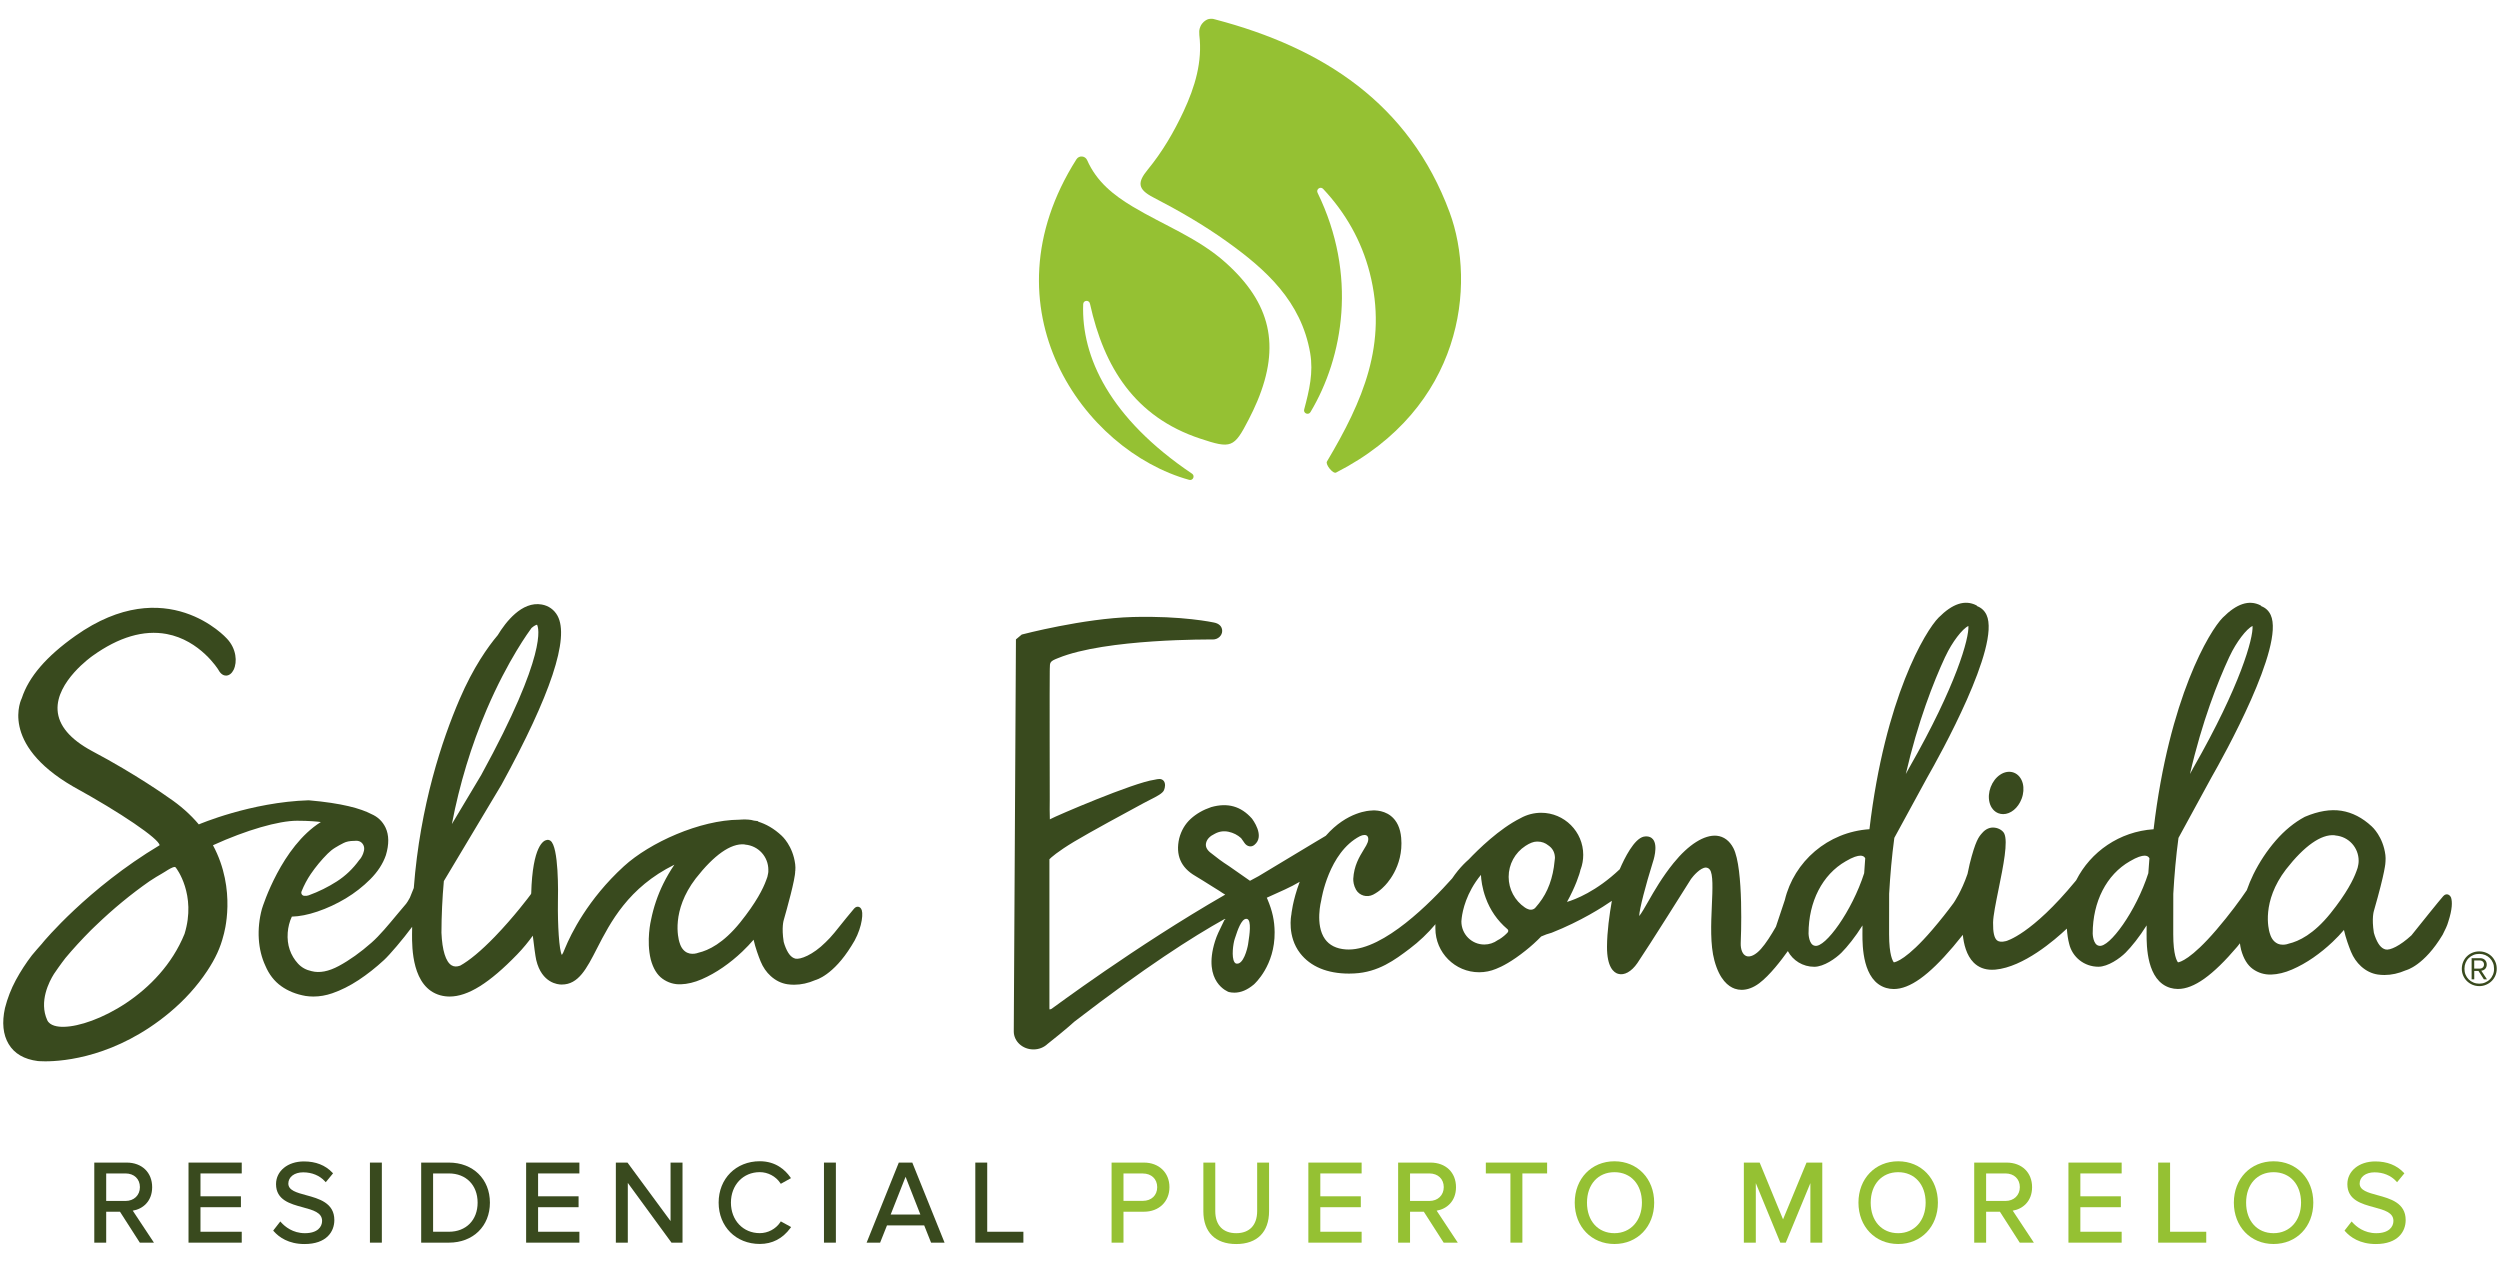 <?xml version="1.0" encoding="utf-8"?>
<!-- Generator: Adobe Illustrator 26.5.0, SVG Export Plug-In . SVG Version: 6.00 Build 0)  -->
<svg version="1.1" id="Capa_1" xmlns="http://www.w3.org/2000/svg" xmlns:xlink="http://www.w3.org/1999/xlink" x="0px" y="0px"
	 viewBox="0 0 520.5 262.94" style="enable-background:new 0 0 520.5 262.94;" xml:space="preserve">
<style type="text/css">
	.st0{fill:#95C133;}
	.st1{fill:#394A1E;}
</style>
<g>
	<g>
		<path class="st0" d="M224.11,33.17c0.54-0.86,1.82-0.76,2.23,0.17c2,4.53,5.51,7.28,9.46,9.66c6.48,3.9,13.69,6.56,19.43,11.73
			c9.33,8.39,11.38,17.22,6.54,28.8c-0.54,1.3-1.16,2.57-1.8,3.82c-3.05,5.92-3.62,6.12-10.12,3.96
			c-13.57-4.51-20-14.84-22.91-28.05c0-0.01,0-0.02-0.01-0.03c-0.17-0.84-1.38-0.76-1.41,0.1c-0.42,10.95,5.52,23.74,22.66,35.29
			c0.67,0.45,0.2,1.5-0.58,1.29C225.55,93.82,204.45,64.19,224.11,33.17z"/>
		<path class="st0" d="M249.68,6.54l0.02,0.77c0.67,5.56-0.91,10.78-3.26,15.83c-2.03,4.35-4.45,8.49-7.49,12.19
			c-2.15,2.62-2.15,4.05,1.15,5.76c5.26,2.72,10.45,5.71,15.26,9.15c8.2,5.86,15.56,12.48,17.42,23.27
			c0.69,4.02-0.18,7.75-1.25,11.74c-0.22,0.8,0.88,1.26,1.31,0.55c6.84-11.43,9.82-28.55,1.48-45.66c-0.36-0.74,0.6-1.41,1.16-0.81
			c4.63,4.94,7.97,10.75,9.69,17.43c3.8,14.81-1.41,26.71-8.9,39.33c-0.36,0.61,1.26,2.63,1.9,2.3
			c26.35-13.46,29.24-39.08,23.63-54.21c-8.4-22.66-26.4-34.23-48.71-40.11c-0.15-0.04-0.31-0.08-0.46-0.12c0,0,0,0,0,0
			c-0.04-0.01-0.07-0.01-0.11-0.02c-0.1-0.01-0.21-0.02-0.31-0.02c-0.24,0-0.47,0.03-0.69,0.09c-0.24,0.09-0.8,0.34-1.25,0.93
			C249.76,5.6,249.69,6.29,249.68,6.54"/>
	</g>
	<g>
		<path class="st1" d="M31.68,247.17c0-3.06-2.13-5.12-5.31-5.12h-6.74v16.67h2.48v-6.44h2.87l4.06,6.33l0.07,0.11h2.94l-4.41-6.66
			C29.71,251.73,31.68,250.13,31.68,247.17z M22.11,250.04v-5.73h4.02c1.79,0,3,1.15,3,2.85c0,1.69-1.23,2.88-3,2.88H22.11z"/>
		<polygon class="st1" points="39.25,258.72 50.33,258.72 50.33,256.45 41.74,256.45 41.74,251.34 50.16,251.34 50.16,249.07 
			41.74,249.07 41.74,244.31 50.33,244.31 50.33,242.05 39.25,242.05 		"/>
		<path class="st1" d="M63.75,248.84c-2-0.54-3.72-1.01-3.72-2.42c0-1.38,1.27-2.34,3.09-2.34c1.82,0,3.42,0.66,4.52,1.86l0.18,0.2
			l1.52-1.85l-0.14-0.15c-1.47-1.55-3.46-2.33-5.93-2.33c-3.36,0-5.8,1.99-5.8,4.73c0,3.3,2.95,4.11,5.55,4.81
			c2.17,0.59,4.04,1.1,4.04,2.84c0,1.24-0.94,2.56-3.58,2.56c-2.54,0-4.18-1.4-4.93-2.23l-0.19-0.21l-1.48,1.9l0.13,0.15
			c1.07,1.21,3.05,2.65,6.39,2.65c4.58,0,6.21-2.58,6.21-4.99C69.62,250.43,66.36,249.55,63.75,248.84z"/>
		<rect x="77.02" y="242.05" class="st1" width="2.48" height="16.67"/>
		<path class="st1" d="M93.46,242.05h-5.77v16.67h5.77c5.03,0,8.54-3.42,8.54-8.32C102,245.48,98.49,242.05,93.46,242.05z
			 M93.46,256.45h-3.29v-12.14h3.29c3.58,0,5.98,2.44,5.98,6.08C99.44,254.02,97.04,256.45,93.46,256.45z"/>
		<polygon class="st1" points="109.54,258.72 120.63,258.72 120.63,256.45 112.03,256.45 112.03,251.34 120.46,251.34 
			120.46,249.07 112.03,249.07 112.03,244.31 120.63,244.31 120.63,242.05 109.54,242.05 		"/>
		<polygon class="st1" points="139.61,254.23 130.71,242.14 130.64,242.05 128.22,242.05 128.22,258.72 130.71,258.72 
			130.71,246.28 139.73,258.62 139.8,258.72 142.1,258.72 142.1,242.05 139.61,242.05 		"/>
		<path class="st1" d="M162.44,254.49c-0.93,1.39-2.56,2.25-4.25,2.25c-3.48,0-6.01-2.67-6.01-6.35c0-3.68,2.53-6.35,6.01-6.35
			c1.68,0,3.31,0.86,4.25,2.25l0.12,0.18l2.12-1.18l-0.15-0.21c-1.07-1.51-3.03-3.31-6.34-3.31c-4.96,0-8.57,3.62-8.57,8.61
			c0,4.99,3.6,8.61,8.57,8.61c2.6,0,4.74-1.11,6.36-3.3l0.16-0.22l-2.15-1.18L162.44,254.49z"/>
		<rect x="171.55" y="242.05" class="st1" width="2.48" height="16.67"/>
		<path class="st1" d="M189.95,242.05h-2.82l-6.7,16.67h2.81l1.43-3.59h7.75l1.43,3.59h2.81L190,242.2L189.95,242.05z
			 M185.44,252.86l3.1-7.85l3.08,7.85H185.44z"/>
		<polygon class="st1" points="205.54,242.05 203.06,242.05 203.06,258.72 213.07,258.72 213.07,256.45 205.54,256.45 		"/>
		<path class="st0" d="M238.17,242.05h-6.74v16.67h2.48v-6.44h4.26c3.13,0,5.31-2.1,5.31-5.12
			C243.48,244.15,241.3,242.05,238.17,242.05z M237.93,250.02h-4.02v-5.7h4.02c1.79,0,3,1.15,3,2.85
			C240.93,248.87,239.72,250.02,237.93,250.02z"/>
		<path class="st0" d="M261.74,252.15c0,2.92-1.59,4.6-4.36,4.6c-2.77,0-4.36-1.68-4.36-4.6v-10.1h-2.48v10.14
			c0,4.33,2.49,6.82,6.84,6.82c4.35,0,6.84-2.49,6.84-6.84v-10.12h-2.48V252.15z"/>
		<polygon class="st0" points="272.4,258.72 283.49,258.72 283.49,256.45 274.89,256.45 274.89,251.34 283.32,251.34 283.32,249.07 
			274.89,249.07 274.89,244.31 283.49,244.31 283.49,242.05 272.4,242.05 		"/>
		<path class="st0" d="M303.14,247.17c0-3.06-2.13-5.12-5.31-5.12h-6.74v16.67h2.48v-6.44h2.87l4.06,6.33l0.07,0.11h2.94l-4.4-6.66
			C301.17,251.73,303.14,250.13,303.14,247.17z M293.57,250.04v-5.73h4.02c1.79,0,3,1.15,3,2.85c0,1.69-1.23,2.88-3,2.88H293.57z"/>
		<polygon class="st0" points="309.35,244.31 314.47,244.31 314.47,258.72 316.96,258.72 316.96,244.31 322.11,244.31 
			322.11,242.05 309.35,242.05 		"/>
		<path class="st0" d="M336.13,241.78c-4.79,0-8.27,3.62-8.27,8.61c0,4.99,3.48,8.61,8.27,8.61c4.79,0,8.27-3.62,8.27-8.61
			C344.4,245.41,340.92,241.78,336.13,241.78z M336.13,256.75c-3.42,0-5.72-2.55-5.72-6.35c0-3.8,2.3-6.35,5.72-6.35
			c3.42,0,5.72,2.55,5.72,6.35C341.85,254.14,339.49,256.75,336.13,256.75z"/>
		<polygon class="st0" points="371.23,253.87 366.42,242.19 366.36,242.05 363.07,242.05 363.07,258.72 365.56,258.72 
			365.56,246.33 370.6,258.57 370.66,258.72 371.8,258.72 376.92,246.33 376.92,258.72 379.4,258.72 379.4,242.05 376.12,242.05 		
			"/>
		<path class="st0" d="M395.2,241.78c-4.79,0-8.27,3.62-8.27,8.61c0,4.99,3.48,8.61,8.27,8.61s8.27-3.62,8.27-8.61
			C403.48,245.41,400,241.78,395.2,241.78z M395.2,256.75c-3.42,0-5.72-2.55-5.72-6.35c0-3.8,2.3-6.35,5.72-6.35
			s5.72,2.55,5.72,6.35C400.92,254.14,398.57,256.75,395.2,256.75z"/>
		<path class="st0" d="M423.08,247.17c0-3.06-2.13-5.12-5.31-5.12h-6.74v16.67h2.48v-6.44h2.87l4.06,6.33l0.07,0.11h2.94l-4.4-6.66
			C421.11,251.73,423.08,250.13,423.08,247.17z M413.51,250.04v-5.73h4.02c1.79,0,3,1.15,3,2.85c0,1.69-1.23,2.88-3,2.88H413.51z"/>
		<polygon class="st0" points="430.65,258.72 441.73,258.72 441.73,256.45 433.13,256.45 433.13,251.34 441.56,251.34 
			441.56,249.07 433.13,249.07 433.13,244.31 441.73,244.31 441.73,242.05 430.65,242.05 		"/>
		<polygon class="st0" points="451.81,242.05 449.33,242.05 449.33,258.72 459.34,258.72 459.34,256.45 451.81,256.45 		"/>
		<path class="st0" d="M473.36,241.78c-4.79,0-8.27,3.62-8.27,8.61c0,4.99,3.48,8.61,8.27,8.61c4.79,0,8.27-3.62,8.27-8.61
			C481.64,245.41,478.16,241.78,473.36,241.78z M473.36,256.75c-3.42,0-5.72-2.55-5.72-6.35c0-3.8,2.3-6.35,5.72-6.35
			c3.42,0,5.72,2.55,5.72,6.35C479.08,254.14,476.73,256.75,473.36,256.75z"/>
		<path class="st0" d="M495,248.84c-2-0.54-3.72-1.01-3.72-2.42c0-1.38,1.27-2.34,3.09-2.34c1.82,0,3.42,0.66,4.52,1.86l0.18,0.2
			l1.52-1.85l-0.14-0.15c-1.47-1.55-3.46-2.33-5.93-2.33c-3.36,0-5.8,1.99-5.8,4.73c0,3.3,2.95,4.11,5.55,4.81
			c2.17,0.59,4.04,1.1,4.04,2.84c0,1.24-0.94,2.56-3.58,2.56c-2.54,0-4.18-1.4-4.93-2.23l-0.19-0.21l-1.48,1.9l0.13,0.15
			c1.07,1.21,3.05,2.65,6.39,2.65c4.58,0,6.21-2.58,6.21-4.99C500.87,250.43,497.62,249.55,495,248.84z"/>
	</g>
	<g>
		<g>
			<g>
				<g>
					<path class="st1" d="M517.14,203.9l-1.12-1.75h-0.88v1.75h-0.55v-4.41h1.77c0.81,0,1.38,0.52,1.38,1.33
						c0,0.79-0.54,1.23-1.14,1.28l1.19,1.8H517.14z M517.17,200.81c0-0.5-0.36-0.84-0.88-0.84h-1.16v1.69h1.16
						C516.81,201.66,517.17,201.31,517.17,200.81z"/>
				</g>
				<path class="st1" d="M519.53,200.25c-0.19-0.44-0.45-0.82-0.78-1.15c-0.33-0.32-0.71-0.57-1.16-0.75
					c-0.44-0.18-0.91-0.27-1.41-0.27c-0.5,0-0.97,0.09-1.41,0.27c-0.44,0.18-0.83,0.43-1.15,0.75c-0.33,0.32-0.59,0.7-0.78,1.15
					c-0.19,0.44-0.29,0.93-0.29,1.45c0,0.52,0.1,0.99,0.29,1.43c0.19,0.44,0.45,0.82,0.78,1.14c0.33,0.32,0.71,0.57,1.15,0.76
					c0.44,0.18,0.91,0.28,1.41,0.28c0.5,0,0.97-0.09,1.41-0.28c0.44-0.18,0.83-0.44,1.16-0.76c0.33-0.32,0.59-0.7,0.78-1.14
					c0.19-0.44,0.29-0.91,0.29-1.43C519.82,201.17,519.73,200.69,519.53,200.25z M519.03,202.93c-0.16,0.38-0.37,0.71-0.65,0.98
					c-0.28,0.28-0.61,0.49-0.98,0.65c-0.38,0.16-0.78,0.24-1.22,0.24c-0.43,0-0.84-0.08-1.22-0.24c-0.38-0.16-0.7-0.37-0.98-0.65
					c-0.28-0.28-0.49-0.6-0.65-0.98c-0.16-0.38-0.23-0.79-0.23-1.23c0-0.45,0.08-0.87,0.23-1.24c0.16-0.38,0.37-0.71,0.65-0.98
					c0.28-0.28,0.6-0.49,0.98-0.65c0.38-0.16,0.78-0.23,1.22-0.23c0.43,0,0.84,0.08,1.22,0.23c0.38,0.16,0.7,0.37,0.98,0.65
					c0.28,0.28,0.49,0.6,0.65,0.98c0.16,0.38,0.23,0.79,0.23,1.24C519.27,202.14,519.19,202.55,519.03,202.93z"/>
			</g>
			<path class="st1" d="M416.07,169.32c0.32,0.12,0.65,0.18,0.99,0.18c1.54,0,3.1-1.24,3.84-3.19c0.41-1.08,0.49-2.22,0.24-3.21
				c-0.28-1.08-0.96-1.9-1.86-2.24c-0.9-0.34-1.95-0.18-2.87,0.45c-0.85,0.57-1.54,1.48-1.95,2.56c-0.41,1.08-0.49,2.22-0.24,3.21
				C414.49,168.16,415.17,168.98,416.07,169.32z"/>
			<path class="st1" d="M211.06,216.41l-0.01-1.6c0,0,0-0.01,0-0.01C211.05,214.75,211.05,216.46,211.06,216.41z"/>
			<path class="st1" d="M509.6,186.22c-0.19-0.05-0.56-0.05-0.92,0.36c-0.84,0.94-4.75,5.82-6.62,8.16
				c-2.4,2.21-4.48,3.16-5.38,2.94c-0.93-0.23-1.63-1.12-2.25-2.86c0,0-0.08-0.27-0.19-0.62c-0.49-3.05,0-4.53,0.01-4.57
				c2.38-8.25,2.41-10.03,2.41-10.24c0.04-0.5,0.03-0.95-0.02-1.37c-0.48-3.84-2.75-5.88-2.84-5.96c-1.94-1.81-4.08-2.91-6.34-3.26
				c-2.26-0.35-4.78,0.07-7.52,1.23l-0.11,0.05c-2.17,1.16-4.2,2.83-6.03,4.94c-1.82,2.1-3.39,4.47-4.65,7.03
				c-0.52,1.07-0.98,2.17-1.37,3.29c-1.36,2.02-3.6,5.07-6.3,8.22c-5.32,6.21-7.64,6.76-8.02,6.8c-0.21-0.25-0.99-1.44-0.99-5.85
				l0-2.2c0-2.02,0-4.12,0.01-6.22c0.22-3.91,0.56-7.8,1.08-11.64l6.83-12.53c2.59-4.53,15.34-27.43,12.37-33.88
				c-0.4-0.87-1.07-1.5-1.93-1.82c-0.05-0.08-0.13-0.15-0.22-0.2c-2.37-1.18-4.93-0.34-7.83,2.57c-2.72,2.72-11.16,16.63-14.4,44.06
				c-7.1,0.47-13.11,4.68-16.11,10.61l-0.16,0.2c-9.14,11.11-14.39,12.46-14.47,12.48l-0.01,0c-0.85,0.21-1.44,0.16-1.83-0.14
				c-0.6-0.48-0.87-1.69-0.84-3.72c0.02-1.41,0.57-4.11,1.15-6.97c0.99-4.87,2.01-9.91,1.16-11.6c-0.25-0.5-1.01-1.08-1.96-1.19
				c-0.97-0.14-1.9,0.27-2.61,1.1l-0.09,0.1c-0.61,0.7-1.31,1.49-2.53,6.39c-0.16,0.66-0.31,1.34-0.44,2.04
				c-1.26,3.67-2.8,5.91-2.92,6.08c-1.22,1.66-2.72,3.57-4.4,5.53c-5.32,6.21-7.64,6.76-8.02,6.8c-0.21-0.25-0.99-1.44-0.99-5.85
				l0-2.22c0-2.02,0-4.11,0.01-6.2c0.22-3.91,0.56-7.81,1.08-11.65l6.83-12.53c2.59-4.53,15.34-27.43,12.37-33.88
				c-0.4-0.87-1.07-1.49-1.93-1.82c-0.05-0.08-0.13-0.15-0.22-0.2c-2.37-1.18-4.93-0.34-7.83,2.57
				c-2.72,2.72-11.16,16.63-14.4,44.06c-8.67,0.57-15.7,6.72-17.62,14.75c-0.57,1.77-1.53,4.62-1.85,5.55
				c-1.01,1.77-2.12,3.52-3.11,4.62c-1.11,1.25-2.26,1.81-3.08,1.48c-0.75-0.3-1.18-1.33-1.14-2.69c0.03-0.67,0.67-15.55-1.53-19.78
				c-0.8-1.53-1.99-2.42-3.46-2.57c-2.57-0.24-5.86,1.81-9,5.69c-2.36,2.92-4.03,5.82-5.24,7.95c-0.71,1.24-1.5,2.63-1.91,3.08
				c0.04-1.45,1.38-6.52,2.8-11.07c0.13-0.36,1.2-3.57,0.06-4.92c-0.29-0.35-0.87-0.73-1.91-0.54c-2.01,0.45-4.01,4.48-5,6.79
				c-4.87,4.62-9.31,6.31-10.98,6.8c1.7-3.04,2.68-5.9,2.82-6.77l0.02,0.01c0.36-0.97,0.54-1.99,0.54-3.04
				c0-4.83-3.93-8.76-8.76-8.76c-1.5,0-2.99,0.39-4.31,1.13c-4.41,2.2-8.83,6.55-10.76,8.58c-0.79,0.7-1.43,1.34-2.26,2.34
				c-0.45,0.55-0.84,1.09-1.2,1.62c-4.47,5.01-14.16,14.8-21.52,14.8c-0.21,0-0.42-0.01-0.63-0.02c-1.96-0.14-3.41-0.87-4.33-2.16
				c-2.11-2.97-0.79-8-0.77-8.09c0.01-0.1,1.53-9.93,8.04-13.32c0.68-0.33,1.26-0.34,1.54-0.04c0.34,0.37,0.26,1.14-0.21,1.95
				c-0.16,0.28-0.33,0.56-0.5,0.84c-0.97,1.59-2.06,3.4-2.21,6.12c-0.01,0.54,0.08,1.37,0.57,2.26c0.71,1.24,2.27,1.69,3.56,1.04
				c0.16-0.08,0.32-0.17,0.48-0.27c0.66-0.39,1.26-0.87,1.79-1.43c0.26-0.24,4.13-3.99,3.58-10.14c-0.18-2.03-0.9-3.56-2.13-4.54
				c-1.82-1.44-4.08-1.14-4.14-1.13c-0.23,0-4.98,0.15-9.43,5.25l-2.2,1.31l-11.78,7.09c-0.6,0.32-1.2,0.64-1.8,0.97l-4.35-3.04
				c-0.76-0.49-1.43-0.95-2.04-1.4c-0.63-0.47-1.28-0.97-1.94-1.5c-0.72-0.62-0.99-1.27-0.8-1.99c0.2-0.77,0.79-1.38,1.82-1.87
				c0.91-0.49,1.84-0.62,2.84-0.41c1,0.21,1.88,0.66,2.62,1.33c0.21,0.27,0.4,0.55,0.58,0.82l0.09,0.14
				c0.28,0.41,0.65,0.68,1.07,0.74c0.37,0.06,0.71-0.04,1.02-0.29c2.3-1.83-0.4-5.34-0.53-5.51c-2.27-2.55-5.03-3.33-8.46-2.36
				c-1.67,0.56-3.09,1.38-4.25,2.43c-1.17,1.07-1.98,2.44-2.41,4.09c-0.79,3.45,0.34,6.07,3.35,7.81c0.64,0.37,2.37,1.46,3.63,2.25
				c0.59,0.37,1.09,0.69,1.38,0.86c0.05,0.03,0.33,0.2,0.71,0.47l0.51,0.31c-18.74,10.78-35.98,23.69-36.16,23.78
				c-0.27,0.13-0.39,0.12-0.39,0.13c-0.03-0.04-0.06-0.19-0.05-0.34v-30.94c0.34-0.35,1.66-1.56,5.13-3.65
				c3.21-1.93,11.22-6.28,14.53-8.06l1.22-0.63c1.62-0.81,2.71-1.4,2.98-2.05c0.23-0.55,0.35-1.37-0.05-1.9
				c-0.21-0.27-0.53-0.42-0.9-0.42c-0.2-0.02-0.75,0.1-1.03,0.16c-4.35,0.58-20.66,7.6-21.66,8.18c-0.06,0.03-0.11,0.05-0.13,0.07
				c-0.04-0.13-0.05-3.92-0.02-4.18c0-0.25-0.05-24.85,0-26.65l0.01-0.57c0.01-1.31,0.01-1.51,1.73-2.18
				c9.96-4.09,31.99-3.87,32.21-3.87c1.07,0,1.95-0.8,1.95-1.78c0-0.92-0.64-1.56-1.75-1.76c-0.06-0.01-6.57-1.43-16.87-1.14
				c-10.3,0.28-22.98,3.62-23.11,3.65l-1.21,1.01l-0.45,81.39l0,0.25c0.01,2.06,1.84,3.73,4.1,3.73c1.12,0,2.16-0.41,2.94-1.15
				c3.7-2.91,5.53-4.59,5.62-4.67c14.72-11.32,24.44-17.55,31.29-21.37l0.11,0.23c-0.03,0.02-0.07,0-0.1-0.03
				c-0.04-0.04-0.04-0.1-0.02-0.13l-0.57,1.18c-0.54,1.09-1.1,2.22-1.47,3.41c-2.67,8.58,2.77,10.55,2.88,10.58
				c0.39,0.09,0.77,0.13,1.15,0.13c1.36,0,2.69-0.56,4.05-1.7c0.18-0.16,4.4-3.94,4.33-10.89c-0.02-2.4-0.47-4.44-1.48-6.83
				l-0.15-0.35c2.83-1.29,4.93-2.16,6.85-3.31c-1.5,4-1.74,6.82-1.74,6.84c-0.04,0.18-0.89,4.51,1.82,8.02
				c2.15,2.79,5.66,4.25,10.19,4.25c0.35,0,0.7-0.01,1.06-0.03c5.06-0.24,8.51-2.85,11.56-5.15c1.98-1.49,3.77-3.2,5.38-5.11
				c-0.01,0.07-0.02,0.16-0.02,0.22c-0.02,0.43-0.01,0.67,0,0.68c0,5.02,4.09,9.11,9.11,9.11c1.22,0,2.4-0.24,3.51-0.7
				c1.24-0.48,3.31-1.53,6.17-3.82c1.12-0.89,2.21-1.87,3.24-2.93c0.71-0.32,1.43-0.58,2.19-0.78c6.09-2.41,10.64-5.34,12.52-6.64
				c-0.5,2.84-1,6.42-1.01,9.56c-0.02,4.28,1.43,5.37,2.29,5.63c1.29,0.4,2.8-0.44,4.04-2.24c2.18-3.19,11.1-17.39,11.17-17.51
				c0.47-0.65,1.94-2.34,3.07-2.37c0.34,0.03,0.59,0.13,0.83,0.43c0.72,0.89,0.58,4.06,0.43,7.42c-0.17,3.86-0.36,8.23,0.53,11.51
				c1.08,4,2.9,5.39,4.24,5.86c0.46,0.16,0.94,0.24,1.43,0.24c1.19,0,2.45-0.46,3.66-1.37c2.2-1.64,4.63-4.84,5.96-6.7
				c1.06,1.98,3.13,3.27,5.5,3.27c2,0,4.48-1.75,5.66-2.93c1.2-1.2,2.9-3.3,4.38-5.68c-0.01,0.6-0.01,1.2-0.01,1.8
				c0,2.41,0,9.74,4.92,11.21c0.51,0.15,1.05,0.23,1.6,0.23c3.33,0,7.25-2.8,12.36-8.81c0.7-0.83,1.38-1.66,2.02-2.47
				c0.19,1.89,0.74,4.26,2.26,5.78c1,0.99,2.28,1.49,3.81,1.49c0.23,0,0.47-0.01,0.71-0.03c5.86-0.55,12.33-6.13,14.88-8.54
				c0.08,1.16,0.24,2.27,0.47,3.12c0.65,2.84,3.16,4.82,6.1,4.82c2,0,4.48-1.75,5.66-2.93c1.2-1.2,2.9-3.3,4.38-5.68
				c-0.01,0.6-0.01,1.2-0.01,1.8c0,2.41,0,9.74,4.93,11.21c0.51,0.15,1.05,0.23,1.59,0.23c3.33,0,7.25-2.8,12.36-8.81
				c0.19-0.23,0.36-0.47,0.55-0.7c0.06,0.45,0.14,0.9,0.25,1.35c0.5,1.85,1.32,3.2,2.45,4.01c1.12,0.8,2.42,1.19,3.81,1.15
				c1.36-0.04,2.83-0.39,4.35-1.05c1.5-0.65,2.98-1.48,4.41-2.47c1.41-0.98,2.77-2.08,4.03-3.28c0.88-0.84,1.67-1.66,2.36-2.49
				c0.38,1.7,1,3.38,1.46,4.52c0.49,1.2,1.22,2.25,2.11,3.06c1.04,0.94,2.21,1.51,3.47,1.7c0.46,0.07,0.93,0.1,1.4,0.1
				c1.46,0,2.95-0.33,4.42-0.97c0.15-0.04,3.84-0.98,7.69-7.41c0.55-1.11,0.93-1.83,1.17-2.7c0.87-2.68,0.85-4.13,0.59-5.02
				C510.12,186.41,509.78,186.26,509.6,186.22z M464.12,136.82L464.12,136.82l0.11-0.22c1.34-2.88,3.5-5.71,4.75-6.27
				c0.17,2.51-2.49,12.32-12.33,29.53l-0.7,1.29C458.48,150.19,461.74,141.95,464.12,136.82z M404.96,136.81L404.96,136.81
				l0.11-0.21c1.34-2.88,3.5-5.71,4.75-6.27c0.17,2.51-2.49,12.32-12.33,29.53l-0.7,1.29C399.32,150.19,402.58,141.94,404.96,136.81
				z M259.93,196.04l-0.08,0.56c-0.18,1.08-0.99,4.19-2.37,4.03c-0.2-0.02-0.34-0.11-0.47-0.31c-0.66-1.02-0.27-3.88,0.07-4.87
				l0.17-0.5c0.36-1.11,1.19-3.65,2.22-3.65c0.05,0,0.11,0.01,0.17,0.02C260.62,191.59,260.12,194.82,259.93,196.04z M313.88,194.15
				L313.88,194.15c-0.35,0.38-0.94,0.94-1.85,1.5l-0.04-0.02l-0.16,0.11c-0.82,0.59-1.79,0.91-2.8,0.91c-2.63,0-4.77-2.14-4.77-4.8
				l0.02-0.25c0.01-0.16,0.02-0.32,0.05-0.5c0.18-1.48,0.93-5.2,4-8.95c0.05,1,0.25,2.76,0.99,4.78c0.93,2.56,2.43,4.73,4.47,6.47
				l0.06,0.05c0.1,0.08,0.16,0.2,0.17,0.33C314.02,193.92,313.98,194.05,313.88,194.15z M323.67,179.24
				c-0.32,3.53-1.41,6.5-3.25,8.83c-0.2,0.26-0.41,0.52-0.65,0.79c-0.05,0.07-0.1,0.13-0.17,0.19l-0.04,0.04
				c-0.26,0.23-0.61,0.34-0.96,0.31h0c-0.17-0.01-0.34-0.06-0.5-0.14l-0.14-0.05l-0.09-0.04c-0.15-0.07-0.18-0.09-0.38-0.22
				c-2.12-1.44-3.39-3.82-3.39-6.38c0-2.62,1.31-5.03,3.51-6.46c0.89-0.58,1.65-0.87,2.3-0.89l0.02,0.01l0.23-0.01
				c0.81,0,1.57,0.27,2.23,0.81c0.78,0.53,1.24,1.31,1.33,2.26l0.02,0.33C323.73,178.81,323.71,179.01,323.67,179.24z M388.12,181.8
				c-2.52,7.87-8.12,15.61-10.26,15.11c-1.27-0.19-1.32-2.53-1.32-2.55c0-6.65,2.89-12.27,7.73-15.04c1.53-0.91,2.49-1.17,3.07-1.17
				c0.19,0,0.34,0.03,0.45,0.07c0.24,0.08,0.43,0.23,0.55,0.48C388.26,179.72,388.19,180.75,388.12,181.8z M447.28,181.8
				c-2.52,7.87-8.13,15.61-10.26,15.11c-1.27-0.19-1.32-2.53-1.32-2.55c0-6.65,2.89-12.27,7.73-15.04c1.53-0.91,2.49-1.17,3.07-1.17
				c0.19,0,0.34,0.03,0.46,0.07c0.24,0.08,0.42,0.23,0.55,0.48C447.43,179.72,447.35,180.75,447.28,181.8z M491.05,179.64
				c-0.01,0.07-0.02,0.18-0.04,0.31c-0.07,0.5-0.2,0.97-0.4,1.44c-0.61,1.7-2.05,4.6-5.42,8.79c-3.49,4.33-6.6,5.8-8.65,6.28
				c-0.59,0.22-1.16,0.28-1.77,0.18l-0.13-0.03c-0.2-0.05-0.36-0.1-0.49-0.17c-0.73-0.36-1.27-1.06-1.55-2.05l-0.05-0.13
				c-0.24-0.79-1.74-6.53,3.39-13.25c3.83-4.91,7.33-7.36,10.11-7.11l0.22,0.05c2.74,0.25,4.8,2.52,4.8,5.27l-0.01,0.23
				L491.05,179.64z"/>
		</g>
		<path class="st1" d="M179.43,189.53c-0.16-0.54-0.5-0.69-0.68-0.73c-0.19-0.05-0.56-0.05-0.92,0.36
			c-0.54,0.61-2.38,2.88-4.11,5.04c-0.73,0.9-1.19,1.34-1.83,1.98c-2.66,2.66-5.3,3.63-6.28,3.41c-0.93-0.23-1.63-1.12-2.25-2.86
			c0,0-0.08-0.27-0.19-0.62c-0.49-3.05,0-4.53,0.01-4.57c0.6-2.1,2.42-8.57,2.38-10.19l0.02,0c0.04-0.52,0.04-0.99-0.02-1.42
			c-0.48-3.84-2.75-5.88-2.84-5.96c-1.54-1.44-3.2-2.4-4.95-2.93l0.14-0.07l-0.93-0.12c-0.2-0.04-0.39-0.11-0.59-0.14
			c-0.79-0.12-1.62-0.12-2.47-0.05c-8.19,0.06-18.6,4.74-24.03,9.7c-7.53,6.88-11.05,14.17-12.21,16.98l-0.43,1.02
			c-0.12,0.24-0.21,0.38-0.27,0.46c-0.58-0.99-0.88-6.32-0.82-10.98c0.05-1.92,0.2-11.56-1.56-12.8c-0.28-0.19-0.6-0.23-0.82-0.14
			c-0.55,0.09-2.91,1.09-3.18,11.11c-0.03,0.08-0.07,0.14-0.11,0.22c-0.27,0.37-3.44,4.62-7.47,8.79c-2.85,2.94-5.31,4.98-7.22,6.03
			c-0.7,0.25-1.29,0.23-1.78-0.07c-1.21-0.72-1.96-3.14-2.11-6.79c0.01-3.59,0.18-7.21,0.5-10.75l11.99-20.05
			c10.26-18.71,14.19-30.55,11.68-35.18c-0.69-1.26-1.85-2.1-3.28-2.35c-4.16-0.75-7.56,3.72-9.17,6.38
			c-2.05,2.43-5.1,6.72-7.94,13.33c-3.63,8.44-8.22,22.1-9.54,39.31l-0.82,2.03c-0.01,0.02-0.03,0.05-0.05,0.08
			c-0.27,0.48-0.5,0.9-0.71,1.15c-0.61,0.7-1.26,1.49-1.93,2.29c-1.7,2.05-3.62,4.37-5.29,5.83c-2.3,2.03-4.59,3.66-6.8,4.85
			c-2.13,1.15-4.03,1.52-5.69,1.08c-1.15-0.25-2.08-0.76-2.83-1.58c-0.76-0.83-1.34-1.79-1.71-2.88c-0.37-1.07-0.51-2.27-0.42-3.54
			c0.09-1.18,0.37-2.3,0.86-3.35c1.59-0.04,3.38-0.39,5.32-1.05c2.04-0.69,4.03-1.62,5.9-2.74c1.88-1.13,3.6-2.48,5.12-4
			c1.54-1.55,2.63-3.22,3.24-5c0.68-2.26,0.66-4.2-0.07-5.74c-0.64-1.33-1.64-2.26-2.95-2.82c-2.19-1.15-6.09-2.27-13.05-2.87
			c-12.06,0.37-22.88,5.02-22.88,5.02c-1.74-2.07-3.85-3.94-6.27-5.56c-0.07-0.05-6.72-4.83-16.01-9.74
			c-4.53-2.45-6.93-5.3-7.12-8.47c-0.37-5.98,7.2-11.26,7.28-11.32c5.45-3.91,10.64-5.44,15.43-4.55c6.97,1.3,10.74,7.4,10.76,7.44
			c0.53,1,1.16,1.22,1.6,1.22c0.01,0,0.01,0,0.02,0c0.62-0.01,1.19-0.45,1.56-1.2c0.8-1.64,0.58-4.4-1.38-6.48
			c-0.12-0.14-12.59-14-31.54-0.61c-6.07,4.29-9.74,8.56-11.18,12.99c-0.05,0.09-4.84,9.43,10.74,18.43
			c9.84,5.4,17.84,10.86,17.95,12.19c-14.92,8.93-24.2,20.12-24.29,20.24l-0.19,0.24c-0.71,0.8-1.42,1.6-2.11,2.44
			c-1.23,1.6-2.35,3.33-3.34,5.15c-0.98,1.82-1.74,3.77-2.26,5.81c-0.67,3.03-0.41,5.55,0.76,7.51c1.19,2,3.23,3.18,6.07,3.54
			c0.03,0,0.58,0.06,1.56,0.06c3.95,0,14.8-0.94,25.86-10.14c3.11-2.59,5.75-5.51,7.85-8.68c1.7-2.57,2.75-4.84,3.37-7.33
			c0.12-0.39,2.84-9.51-2.17-18.84c6.95-3.17,13.68-5.1,17.51-5.1c2.57,0,4.15,0.17,4.95,0.27c-8.16,5.11-12.07,17.43-12.27,18.1
			c-1.12,4.15-0.85,8.48,0.73,11.84c0.75,1.77,1.85,3.2,3.28,4.22c1.42,1.02,3.13,1.71,5.09,2.05c0.54,0.08,1.08,0.12,1.63,0.12
			c1.3,0,2.61-0.23,3.92-0.68c1.82-0.63,3.66-1.55,5.48-2.75c1.8-1.19,3.58-2.59,5.29-4.17c1.17-1.08,3.89-4.26,5.86-6.92
			c-0.01,0.52-0.02,1.05-0.02,1.57c-0.01,2.73-0.03,11.04,5.87,12.69c0.63,0.17,1.28,0.26,1.95,0.26c3.81,0,8.28-2.79,14.06-8.76
			c1.27-1.31,2.35-2.65,3.26-3.91c0.21,1.79,0.53,4.29,0.71,5.06c1.16,4.88,4.62,5.11,5.24,5.11c0.06,0,0.1,0,0.1,0
			c3.46,0,5.16-3.31,7.3-7.49c2.8-5.46,6.54-12.72,16.13-17.46c-0.86,1.27-1.64,2.59-2.32,3.98c-1.17,2.38-2.02,4.9-2.54,7.49
			c-0.04,0.17-1.02,4.32-0.06,8.27c0.5,1.86,1.32,3.2,2.45,4.01c1.12,0.8,2.42,1.21,3.81,1.15c1.36-0.04,2.83-0.39,4.35-1.05
			c1.5-0.65,2.98-1.48,4.41-2.47c1.42-0.98,2.77-2.08,4.03-3.28c0.88-0.84,1.66-1.66,2.36-2.48c0.38,1.69,1,3.38,1.46,4.51
			c0.5,1.22,1.21,2.25,2.11,3.06c1.04,0.94,2.21,1.51,3.47,1.7c0.46,0.07,0.93,0.1,1.4,0.1c1.46,0,2.95-0.33,4.42-0.97
			c0.15-0.04,3.72-0.97,7.51-7.12C179.22,194.01,179.78,190.72,179.43,189.53z M101.32,147.74c4.45-10.39,8.92-16.41,9.35-17
			c0.55-0.47,0.94-0.65,1.14-0.67c0,0.01,0,0.01,0.01,0.02c0.28,0.52,2.33,5.79-11.63,31.26l-6.11,10.22
			C95.68,163.24,98.11,155.23,101.32,147.74z M38.42,194.44l-0.01,0.02c-5.15,12.66-18.86,19.21-25.09,19.32
			c-1.27,0.04-2.95-0.2-3.49-1.39c-1.75-3.87,0.4-8.02,1.4-9.61c1.28-1.9,2.4-3.33,2.4-3.33c1.56-1.87,3.35-3.82,5.33-5.81
			c0.2-0.2,0.4-0.39,0.6-0.58l0.43-0.41c3.52-3.39,7.27-6.48,11.12-9.17c1-0.66,1.85-1.18,2.6-1.6h0c0.22-0.12,0.47-0.28,0.74-0.45
			c0.59-0.38,1.47-0.93,1.93-0.93c0.03,0,0.06,0,0.08,0.01c0.02,0,0.05,0.04,0.08,0.06l0.09,0.11
			C36.69,180.72,40.95,186.25,38.42,194.44z M62.78,185.6c0.53-1.32,1.18-2.53,1.91-3.61c1.03-1.51,2.22-2.95,3.53-4.26
			c0.48-0.48,1-0.9,1.54-1.23c0.54-0.34,1.14-0.67,1.78-0.99c0.57-0.29,1.27-0.43,2.15-0.44c0.85-0.11,1.44,0.1,1.82,0.63
			c0.39,0.54,0.41,1.2,0.09,2.02c-0.23,0.58-0.49,1.02-0.81,1.34c-1.3,1.81-2.87,3.3-4.66,4.45c-1.81,1.16-3.78,2.14-5.85,2.89
			c-0.25,0.1-0.57,0.14-0.94,0.11c-0.21-0.02-0.4-0.13-0.51-0.31C62.72,186.03,62.7,185.81,62.78,185.6z M159.97,181.51
			c-0.01,0.08-0.02,0.18-0.05,0.33c-0.07,0.5-0.2,0.97-0.41,1.44c-0.61,1.7-2.05,4.6-5.42,8.79c-3.5,4.33-6.6,5.8-8.65,6.28
			c-0.6,0.22-1.18,0.29-1.8,0.18l-0.09-0.02c-0.21-0.05-0.36-0.11-0.5-0.17c-0.73-0.36-1.27-1.06-1.55-2.05l-0.05-0.13
			c-0.24-0.79-1.74-6.53,3.39-13.25c3.83-4.91,7.31-7.34,10.11-7.11l0.22,0.05c2.74,0.25,4.8,2.52,4.8,5.27l-0.01,0.23
			L159.97,181.51z"/>
	</g>
</g>
</svg>
